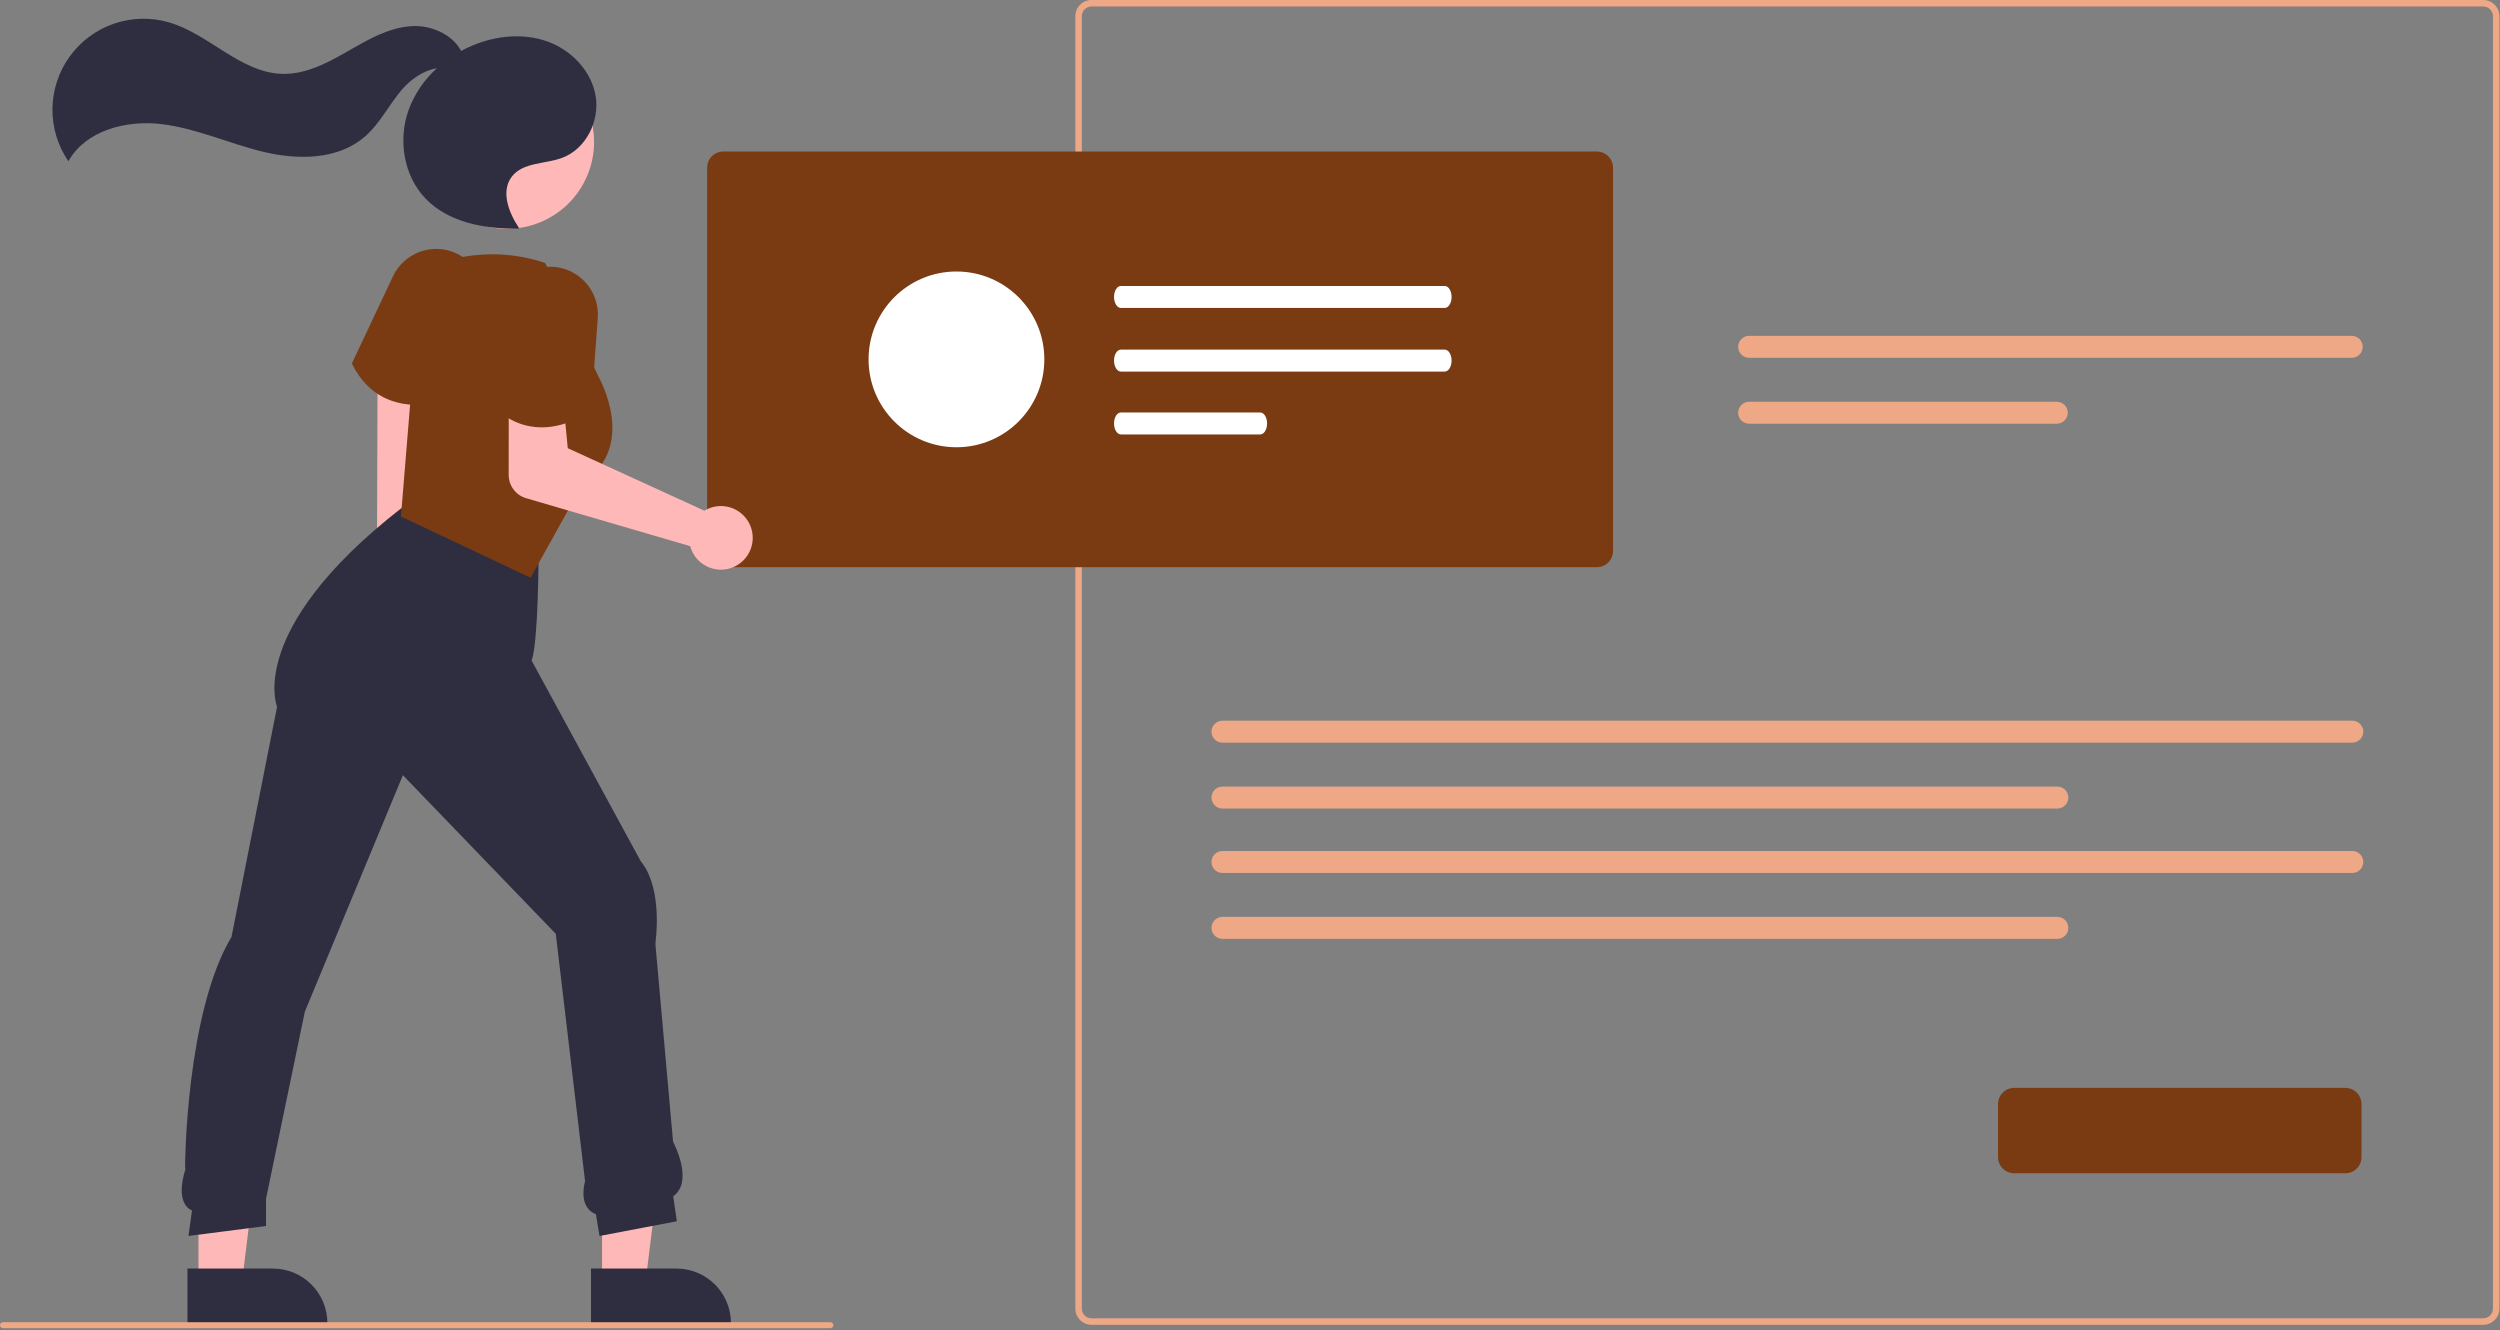 <svg width="825" height="439" viewBox="0 0 825 439" fill="none" xmlns="http://www.w3.org/2000/svg">
<rect x="0" y="0" width="825" height="439" fill="#808080" stroke="none"/>
<g clip-path="url(#clip0_2438_150)">
<path d="M819.468 437.184H360.201C358.786 437.182 357.429 436.619 356.429 435.619C355.428 434.618 354.865 433.261 354.863 431.846V5.338C354.865 3.923 355.428 2.566 356.429 1.566C357.429 0.565 358.786 0.002 360.201 0H819.468C820.883 0.002 822.24 0.565 823.241 1.566C824.241 2.566 824.804 3.923 824.806 5.338V431.845C824.805 433.26 824.242 434.617 823.241 435.618C822.24 436.619 820.883 437.182 819.468 437.184ZM360.201 2.131C359.353 2.133 358.54 2.471 357.941 3.07C357.341 3.67 357.003 4.483 357.001 5.331V431.845C357.003 432.693 357.341 433.506 357.941 434.106C358.54 434.705 359.353 435.043 360.201 435.045H819.468C820.316 435.043 821.129 434.706 821.729 434.106C822.329 433.506 822.667 432.693 822.668 431.845V5.338C822.666 4.49 822.329 3.677 821.729 3.077C821.129 2.478 820.316 2.14 819.468 2.138L360.201 2.131Z" fill="#EEA886"/>
<path d="M577.214 110.828C576.253 110.828 575.331 111.21 574.651 111.89C573.972 112.569 573.59 113.491 573.59 114.452C573.59 115.413 573.972 116.335 574.651 117.015C575.331 117.694 576.253 118.076 577.214 118.076H776.07C777.031 118.076 777.953 117.694 778.632 117.015C779.312 116.335 779.694 115.413 779.694 114.452C779.694 113.491 779.312 112.569 778.632 111.89C777.953 111.21 777.031 110.828 776.07 110.828H577.214Z" fill="#EEA886"/>
<path d="M577.214 132.574C576.253 132.574 575.331 132.956 574.651 133.636C573.972 134.315 573.59 135.237 573.59 136.198C573.59 137.159 573.972 138.081 574.651 138.761C575.331 139.44 576.253 139.822 577.214 139.822H678.734C679.695 139.822 680.617 139.44 681.296 138.761C681.976 138.081 682.358 137.159 682.358 136.198C682.358 135.237 681.976 134.315 681.296 133.636C680.617 132.956 679.695 132.574 678.734 132.574H577.214Z" fill="#EEA886"/>
<path d="M403.409 237.828C402.448 237.828 401.526 238.21 400.847 238.89C400.167 239.569 399.785 240.491 399.785 241.452C399.785 242.413 400.167 243.335 400.847 244.015C401.526 244.694 402.448 245.076 403.409 245.076H776.265C777.226 245.076 778.148 244.694 778.828 244.015C779.507 243.335 779.889 242.413 779.889 241.452C779.889 240.491 779.507 239.569 778.828 238.89C778.148 238.21 777.226 237.828 776.265 237.828H403.409Z" fill="#EEA886"/>
<path d="M403.409 259.574C402.448 259.574 401.526 259.956 400.847 260.636C400.167 261.315 399.785 262.237 399.785 263.198C399.785 264.159 400.167 265.081 400.847 265.761C401.526 266.44 402.448 266.822 403.409 266.822H678.929C679.89 266.822 680.812 266.44 681.492 265.761C682.171 265.081 682.553 264.159 682.553 263.198C682.553 262.237 682.171 261.315 681.492 260.636C680.812 259.956 679.89 259.574 678.929 259.574H403.409Z" fill="#EEA886"/>
<path d="M403.409 280.828C402.448 280.828 401.526 281.21 400.847 281.89C400.167 282.569 399.785 283.491 399.785 284.452C399.785 285.413 400.167 286.335 400.847 287.015C401.526 287.694 402.448 288.076 403.409 288.076H776.265C777.226 288.076 778.148 287.694 778.828 287.015C779.507 286.335 779.889 285.413 779.889 284.452C779.889 283.491 779.507 282.569 778.828 281.89C778.148 281.21 777.226 280.828 776.265 280.828H403.409Z" fill="#EEA886"/>
<path d="M403.409 302.574C402.448 302.574 401.526 302.956 400.847 303.636C400.167 304.315 399.785 305.237 399.785 306.198C399.785 307.159 400.167 308.081 400.847 308.761C401.526 309.44 402.448 309.822 403.409 309.822H678.929C679.89 309.822 680.812 309.44 681.492 308.761C682.171 308.081 682.553 307.159 682.553 306.198C682.553 305.237 682.171 304.315 681.492 303.636C680.812 302.956 679.89 302.574 678.929 302.574H403.409Z" fill="#EEA886"/>
<path d="M526.958 187.183H238.69C237.274 187.181 235.918 186.618 234.917 185.618C233.916 184.617 233.353 183.26 233.352 181.845V55.338C233.353 53.923 233.916 52.566 234.917 51.565C235.918 50.565 237.274 50.002 238.69 50H526.958C528.373 50.002 529.73 50.565 530.73 51.565C531.731 52.566 532.294 53.923 532.296 55.338V181.845C532.294 183.26 531.731 184.617 530.73 185.618C529.73 186.618 528.373 187.181 526.958 187.183Z" fill="#7A3B12"/>
<path d="M773.958 387.183H664.69C663.274 387.181 661.917 386.619 660.917 385.618C659.916 384.617 659.353 383.26 659.352 381.845V364.338C659.353 362.923 659.916 361.566 660.917 360.565C661.917 359.565 663.274 359.002 664.69 359H773.958C775.373 359.002 776.73 359.565 777.73 360.565C778.731 361.566 779.294 362.923 779.296 364.338V381.845C779.294 383.26 778.731 384.617 777.73 385.618C776.73 386.619 775.373 387.181 773.958 387.183Z" fill="#7A3B12"/>
<path d="M126.437 214.108C121.728 210.593 120.346 204.024 123.35 199.436C123.649 198.986 123.986 198.564 124.359 198.174L124.66 104.715L138.552 107.308L139.163 199.228C142.328 202.9 142.967 208.25 140.403 212.165C137.399 216.753 131.146 217.623 126.437 214.108Z" fill="#FFB8B8"/>
<path d="M198.682 423.302L213.004 423.301L219.818 368.059L198.68 368.06L198.682 423.302Z" fill="#FFB8B8"/>
<path d="M195.031 418.626L223.237 418.625H223.238C228.005 418.625 232.577 420.519 235.948 423.89C239.318 427.261 241.212 431.832 241.213 436.599V437.184L195.032 437.185L195.031 418.626Z" fill="#2F2E41"/>
<path d="M65.506 423.302L79.829 423.301L86.642 368.059L65.504 368.06L65.506 423.302Z" fill="#FFB8B8"/>
<path d="M61.852 418.626L90.057 418.625H90.058C94.825 418.625 99.397 420.519 102.768 423.89C106.139 427.261 108.033 431.832 108.033 436.599V437.184L61.852 437.185L61.852 418.626Z" fill="#2F2E41"/>
<path d="M197.847 407.873L196.647 400.671C195.414 400.239 194.366 399.398 193.678 398.288C192.389 396.251 192.184 393.385 193.068 389.767L183.404 308.16L132.953 255.816L100.588 333.88L87.776 395.655V404.58L62.195 407.865L63.359 399.452C62.381 399.033 61.566 398.307 61.037 397.383C59.567 394.936 59.587 391.145 61.096 386.115L61.162 385.896L61.078 385.145C61.02 384.618 61.404 334.16 76.404 309.16L91.427 233.258C91.037 232.189 89.111 225.965 92.643 215.448C96.129 205.07 105.879 188.35 132.529 167.637L132.621 167.566L132.735 167.542C133.03 167.481 162.424 161.637 177.626 181.517L177.729 181.651V181.821C177.729 183.05 177.702 211.651 175.441 217.997L211.514 284.325C212.216 285.069 218.522 292.352 216.282 311.499L222.11 376.767C222.777 378.04 228.809 390.028 222.16 394.774L223.352 403.015L197.847 407.873Z" fill="#2F2E41"/>
<path d="M137.502 133.601C130.729 133.601 121.728 131.207 116.218 120.173L116.109 119.956L129.683 91.182C131.442 87.454 134.59 84.562 138.453 83.126C142.316 81.689 146.589 81.822 150.356 83.495C154.123 85.168 157.085 88.249 158.609 92.079C160.134 95.908 160.099 100.183 158.512 103.987L146.776 132.12L146.572 132.196C143.641 133.137 140.58 133.611 137.502 133.601Z" fill="#7A3B12"/>
<path d="M175.101 190.65L132.309 170.443L138.191 98.681L148.914 85.575L150.992 85.13C160.539 83.086 170.459 83.635 179.722 86.721L179.926 86.789L197.54 124.366C197.651 124.553 210.353 146.98 192.793 158.805L175.101 190.65Z" fill="#7A3B12"/>
<path d="M233.93 167.778C233.419 167.99 232.926 168.243 232.455 168.533L187.363 147.907L186.206 135.916L167.882 135.297L167.867 156.723C167.866 158.454 168.426 160.138 169.464 161.524C170.502 162.909 171.961 163.921 173.622 164.406L227.77 180.231C228.327 182.289 229.496 184.128 231.123 185.505C232.75 186.881 234.758 187.73 236.879 187.938C239 188.146 241.134 187.703 242.998 186.668C244.861 185.634 246.365 184.056 247.31 182.146C248.255 180.235 248.596 178.082 248.287 175.973C247.979 173.865 247.036 171.9 245.583 170.34C244.131 168.78 242.238 167.699 240.156 167.242C238.075 166.784 235.903 166.971 233.93 167.778Z" fill="#FFB8B8"/>
<path d="M178.776 141.033C173.638 141.033 167.839 139.256 162.273 133.69L162.102 133.519L165.862 101.927C166.35 97.834 168.419 94.094 171.629 91.508C174.838 88.922 178.932 87.694 183.036 88.088C187.139 88.482 190.924 90.466 193.583 93.615C196.242 96.765 197.563 100.83 197.262 104.941L195.042 135.343L194.872 135.479C194.763 135.566 187.787 141.033 178.776 141.033Z" fill="#7A3B12"/>
<path d="M192.526 60.575C200.127 46.671 195.017 29.237 181.112 21.636C167.207 14.035 149.774 19.146 142.173 33.05C134.572 46.955 139.682 64.388 153.587 71.989C167.491 79.59 184.925 74.48 192.526 60.575Z" fill="#FFB8B8"/>
<path d="M196.551 31.61C195.127 23.329 188.479 16.464 180.56 13.655C172.641 10.847 163.711 11.76 155.956 14.995C154.664 15.536 153.402 16.143 152.173 16.814C149.338 11.411 142.389 8.277 136.033 8.615C128.354 9.024 121.42 13.087 114.751 16.916C108.082 20.745 100.926 24.555 93.237 24.377C79.344 24.055 69.008 11.174 55.649 7.346C49.702 5.642 43.374 5.815 37.529 7.84C31.683 9.865 26.605 13.645 22.986 18.663C19.368 23.68 17.386 29.692 17.311 35.878C17.235 42.064 19.071 48.123 22.566 53.227C28.266 43.012 41.652 39.562 53.267 40.953C64.882 42.343 75.707 47.435 87.086 50.147C98.466 52.858 111.644 52.742 120.458 45.051C125.458 40.689 128.394 34.454 132.746 29.446C135.691 26.058 139.882 23.198 144.165 22.524C139.946 26.323 136.726 31.1 134.786 36.436C131.352 46.192 133.188 57.907 140.312 65.407C147.949 73.447 159.936 75.59 171.025 75.46L171.257 75.224C167.862 70.142 165.182 63.096 168.92 58.261C172.61 53.488 179.887 54.191 185.538 52.079C193.409 49.138 197.974 39.891 196.551 31.61Z" fill="#2F2E41"/>
<path d="M274 438.316H1C0.735 438.316 0.48 438.211 0.293 438.023C0.105 437.836 0 437.582 0 437.316C0 437.051 0.105 436.797 0.293 436.609C0.48 436.422 0.735 436.316 1 436.316H274C274.265 436.316 274.52 436.422 274.707 436.609C274.895 436.797 275 437.051 275 437.316C275 437.582 274.895 437.836 274.707 438.023C274.52 438.211 274.265 438.316 274 438.316Z" fill="#EEA886"/>
<path d="M369.891 94.371C368.639 94.375 367.626 96.001 367.629 98.002C367.631 99.998 368.643 101.615 369.891 101.619H476.761C478.013 101.615 479.025 99.989 479.023 97.988C479.02 95.992 478.009 94.375 476.761 94.371H369.891Z" fill="white"/>
<path d="M369.891 115.371C368.639 115.375 367.626 117.001 367.629 119.002C367.631 120.998 368.643 122.615 369.891 122.619H476.761C478.013 122.615 479.025 120.989 479.023 118.988C479.02 116.992 478.009 115.375 476.761 115.371H369.891Z" fill="white"/>
<path d="M369.891 136.117C368.639 136.121 367.626 137.747 367.629 139.748C367.631 141.744 368.643 143.361 369.891 143.365H415.877C417.129 143.361 418.142 141.735 418.14 139.734C418.137 137.738 417.126 136.121 415.877 136.117H369.891Z" fill="white"/>
<path d="M315.629 147.594C331.645 147.594 344.629 134.61 344.629 118.594C344.629 102.577 331.645 89.594 315.629 89.594C299.613 89.594 286.629 102.577 286.629 118.594C286.629 134.61 299.613 147.594 315.629 147.594Z" fill="white"/>
</g>
<defs>
<clipPath id="clip0_2438_150">
<rect width="824.808" height="438.316" fill="white"/>
</clipPath>
</defs>
</svg>
